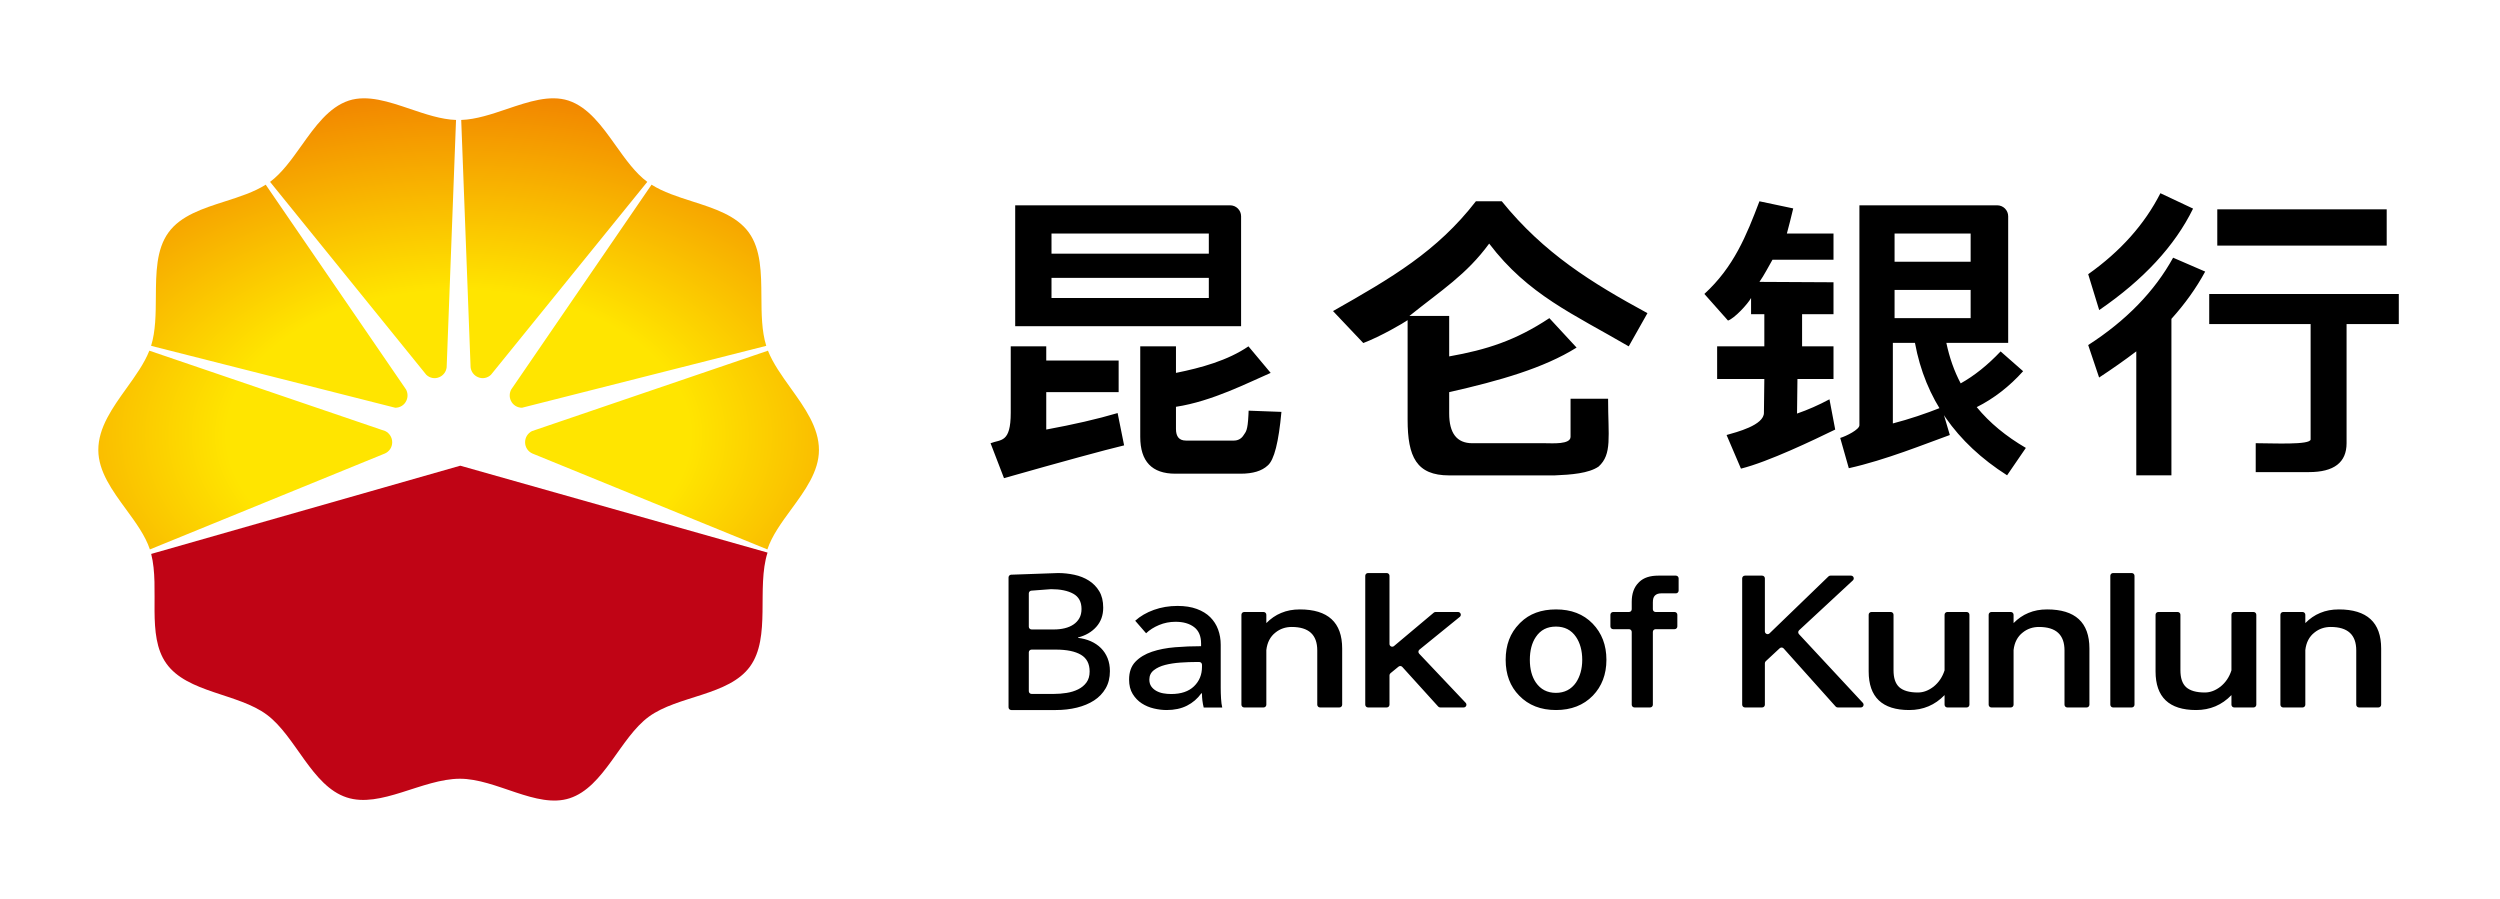 <svg width="356" height="128" viewBox="0 0 356 128" fill="none" xmlns="http://www.w3.org/2000/svg">
<path d="M185.088 86.781C189.103 86.781 191.126 88.621 191.126 92.355V100.351C191.126 100.567 190.951 100.741 190.736 100.741H187.968C187.917 100.741 187.866 100.731 187.819 100.712C187.771 100.692 187.728 100.663 187.692 100.627C187.656 100.591 187.627 100.548 187.608 100.5C187.588 100.453 187.578 100.402 187.578 100.351V92.618C187.578 90.383 186.364 89.279 183.936 89.279C183.065 89.279 182.287 89.542 181.633 90.068C180.887 90.646 180.451 91.487 180.326 92.565V100.351C180.326 100.567 180.152 100.742 179.936 100.742H177.168C177.117 100.742 177.066 100.732 177.019 100.712C176.972 100.692 176.929 100.664 176.892 100.627C176.856 100.591 176.827 100.548 176.808 100.501C176.788 100.453 176.778 100.403 176.778 100.351V87.54C176.778 87.324 176.953 87.149 177.169 87.149H179.936C180.152 87.149 180.326 87.324 180.326 87.54V88.727C180.949 88.096 181.665 87.596 182.443 87.281C183.252 86.939 184.123 86.782 185.088 86.782V86.781ZM194.412 81.992C194.412 81.777 194.587 81.602 194.803 81.602H197.473C197.688 81.602 197.863 81.777 197.863 81.992V91.702C197.863 91.776 197.884 91.849 197.924 91.911C197.964 91.974 198.021 92.024 198.088 92.055C198.156 92.086 198.231 92.098 198.304 92.088C198.378 92.079 198.447 92.048 198.504 92L204.171 87.24C204.241 87.182 204.33 87.149 204.422 87.149H207.629C207.71 87.149 207.788 87.174 207.854 87.221C207.92 87.267 207.97 87.333 207.997 87.409C208.024 87.485 208.026 87.567 208.005 87.645C207.983 87.722 207.938 87.791 207.875 87.842L202.125 92.51C202.083 92.544 202.049 92.586 202.024 92.634C201.999 92.681 201.985 92.734 201.981 92.787C201.978 92.841 201.985 92.895 202.003 92.945C202.022 92.996 202.05 93.042 202.087 93.081L208.712 100.083C208.764 100.138 208.799 100.208 208.812 100.283C208.825 100.358 208.816 100.435 208.786 100.505C208.756 100.575 208.706 100.635 208.642 100.677C208.579 100.719 208.504 100.741 208.428 100.741H205.088C204.978 100.741 204.873 100.695 204.799 100.613L199.686 94.969C199.619 94.895 199.526 94.85 199.426 94.842C199.326 94.835 199.227 94.866 199.15 94.93L198.006 95.866C197.961 95.902 197.925 95.948 197.901 96C197.876 96.053 197.863 96.11 197.863 96.167V100.351C197.863 100.567 197.688 100.741 197.473 100.741H194.802C194.751 100.741 194.7 100.731 194.653 100.712C194.606 100.692 194.563 100.663 194.526 100.627C194.49 100.591 194.462 100.548 194.442 100.5C194.422 100.453 194.412 100.402 194.412 100.351V81.993V81.992ZM221.58 86.781C223.731 86.781 225.47 87.438 226.794 88.805C228.091 90.147 228.754 91.855 228.754 93.958C228.754 96.035 228.091 97.744 226.822 99.059C225.497 100.426 223.731 101.109 221.58 101.109C219.4 101.109 217.661 100.426 216.337 99.059C215.04 97.744 214.406 96.035 214.406 93.959C214.406 91.855 215.04 90.146 216.364 88.805L216.505 88.662C217.786 87.392 219.478 86.781 221.58 86.781V86.781ZM221.567 89.226C220.319 89.226 219.383 89.699 218.707 90.698C218.135 91.54 217.849 92.644 217.849 93.959C217.849 95.273 218.135 96.351 218.707 97.192C219.383 98.165 220.319 98.664 221.566 98.664C222.788 98.664 223.75 98.165 224.426 97.192C224.998 96.325 225.31 95.246 225.31 93.959C225.31 92.644 224.998 91.54 224.426 90.698C223.75 89.699 222.788 89.226 221.566 89.226H221.567ZM236.133 81.97H238.647C238.862 81.97 239.037 82.145 239.037 82.361V84.104C239.037 84.319 238.862 84.494 238.647 84.494H236.555C236.16 84.494 235.869 84.599 235.658 84.809C235.447 85.02 235.367 85.335 235.367 85.782V86.759C235.367 86.975 235.542 87.149 235.758 87.149H238.462C238.678 87.149 238.853 87.324 238.853 87.539V89.204C238.853 89.42 238.678 89.594 238.462 89.594H235.758C235.542 89.594 235.367 89.769 235.367 89.984V100.351C235.367 100.567 235.193 100.741 234.977 100.741H232.748C232.697 100.741 232.646 100.731 232.599 100.712C232.551 100.692 232.508 100.663 232.472 100.627C232.436 100.591 232.407 100.548 232.387 100.5C232.368 100.453 232.358 100.402 232.358 100.351V89.984C232.358 89.769 232.183 89.594 231.968 89.594H229.712C229.609 89.594 229.509 89.553 229.436 89.48C229.363 89.407 229.322 89.307 229.322 89.204V87.539C229.322 87.324 229.497 87.149 229.712 87.149H231.968C232.183 87.149 232.358 86.975 232.358 86.759V85.703C232.358 84.546 232.675 83.626 233.335 82.969L233.437 82.864C234.069 82.253 234.983 81.97 236.133 81.97H236.133ZM260.377 82.08C260.45 82.009 260.547 81.97 260.648 81.97H263.585C263.663 81.97 263.74 81.994 263.805 82.038C263.87 82.082 263.92 82.145 263.948 82.218C263.977 82.291 263.983 82.371 263.965 82.447C263.948 82.524 263.908 82.593 263.85 82.646L256.191 89.749H256.191C256.153 89.784 256.123 89.826 256.102 89.873C256.08 89.919 256.068 89.97 256.066 90.021C256.065 90.072 256.073 90.123 256.091 90.171C256.109 90.219 256.136 90.263 256.171 90.301L265.268 100.085C265.32 100.141 265.354 100.211 265.367 100.285C265.38 100.36 265.37 100.437 265.34 100.507C265.31 100.577 265.26 100.636 265.196 100.677C265.133 100.719 265.058 100.741 264.982 100.741H261.687C261.576 100.741 261.471 100.694 261.397 100.611L253.988 92.335C253.953 92.297 253.911 92.265 253.864 92.243C253.818 92.221 253.767 92.208 253.715 92.206C253.663 92.203 253.611 92.211 253.563 92.229C253.514 92.247 253.469 92.274 253.431 92.31L251.443 94.158C251.364 94.232 251.319 94.335 251.319 94.444V100.351C251.319 100.567 251.144 100.741 250.929 100.741H248.477C248.425 100.741 248.375 100.731 248.327 100.712C248.28 100.692 248.237 100.663 248.2 100.627C248.164 100.591 248.135 100.548 248.116 100.5C248.096 100.453 248.086 100.402 248.086 100.351V82.361C248.086 82.145 248.261 81.97 248.477 81.97H250.929C251.144 81.97 251.319 82.145 251.319 82.361V89.911C251.319 89.987 251.341 90.062 251.384 90.126C251.426 90.19 251.486 90.24 251.556 90.27C251.627 90.3 251.705 90.309 251.78 90.295C251.855 90.281 251.925 90.245 251.98 90.192L260.377 82.08V82.08ZM266.098 87.539C266.098 87.324 266.273 87.149 266.489 87.149H269.248C269.464 87.149 269.639 87.324 269.639 87.539V95.431C269.639 96.535 269.887 97.323 270.446 97.849C271.005 98.349 271.875 98.612 273.117 98.612C273.894 98.612 274.639 98.323 275.353 97.77C276.067 97.192 276.595 96.43 276.906 95.457V87.539C276.906 87.324 277.08 87.149 277.296 87.149H280.056C280.272 87.149 280.446 87.324 280.446 87.539V100.351C280.446 100.567 280.272 100.741 280.056 100.741H277.297C277.245 100.741 277.194 100.731 277.147 100.712C277.1 100.692 277.057 100.663 277.02 100.627C276.984 100.591 276.955 100.548 276.936 100.5C276.916 100.453 276.906 100.402 276.906 100.351V98.98C275.539 100.4 273.862 101.109 271.875 101.109C268.024 101.109 266.099 99.269 266.099 95.615V87.54L266.098 87.539ZM291.495 86.781C295.51 86.781 297.533 88.621 297.533 92.355V100.351C297.533 100.567 297.358 100.741 297.143 100.741H294.375C294.324 100.741 294.273 100.731 294.226 100.712C294.178 100.692 294.135 100.663 294.099 100.627C294.063 100.591 294.034 100.548 294.014 100.5C293.995 100.453 293.985 100.402 293.985 100.351V92.618C293.985 90.383 292.771 89.279 290.344 89.279C289.472 89.279 288.694 89.542 288.04 90.068C287.293 90.646 286.858 91.487 286.733 92.565V100.351C286.733 100.567 286.558 100.742 286.343 100.742H283.575C283.524 100.742 283.473 100.732 283.426 100.712C283.378 100.692 283.335 100.664 283.299 100.627C283.263 100.591 283.234 100.548 283.215 100.501C283.195 100.453 283.185 100.403 283.185 100.351V87.54C283.185 87.324 283.36 87.149 283.575 87.149H286.343C286.558 87.149 286.733 87.324 286.733 87.54V88.727C287.356 88.096 288.072 87.596 288.85 87.281C289.659 86.939 290.53 86.782 291.495 86.782V86.781ZM300.509 81.992C300.509 81.777 300.684 81.602 300.9 81.602H303.562C303.778 81.602 303.953 81.777 303.953 81.992V100.351C303.953 100.567 303.778 100.741 303.562 100.741H300.9C300.848 100.741 300.798 100.731 300.75 100.712C300.703 100.692 300.66 100.663 300.624 100.627C300.587 100.591 300.559 100.548 300.539 100.5C300.519 100.453 300.509 100.402 300.509 100.351V81.993V81.992ZM306.951 87.539C306.951 87.324 307.126 87.149 307.341 87.149H310.101C310.317 87.149 310.492 87.324 310.492 87.539V95.431C310.492 96.535 310.74 97.323 311.299 97.849C311.858 98.349 312.727 98.612 313.97 98.612C314.746 98.612 315.492 98.323 316.206 97.77C316.92 97.192 317.448 96.43 317.758 95.457V87.539C317.758 87.324 317.933 87.149 318.149 87.149H320.909C321.124 87.149 321.299 87.324 321.299 87.539V100.351C321.299 100.567 321.124 100.741 320.909 100.741H318.149C318.097 100.741 318.047 100.731 317.999 100.712C317.952 100.692 317.909 100.663 317.873 100.627C317.836 100.591 317.808 100.548 317.788 100.5C317.768 100.453 317.758 100.402 317.758 100.351V98.98C316.392 100.4 314.715 101.109 312.727 101.109C308.876 101.109 306.951 99.269 306.951 95.615V87.54L306.951 87.539ZM333.04 86.781C337.055 86.781 339.078 88.621 339.078 92.355V100.351C339.078 100.455 339.037 100.554 338.964 100.627C338.89 100.7 338.791 100.741 338.687 100.741H335.92C335.816 100.741 335.717 100.7 335.644 100.627C335.571 100.554 335.53 100.454 335.53 100.351V92.618C335.53 90.383 334.316 89.279 331.888 89.279C331.017 89.279 330.239 89.542 329.585 90.068C328.838 90.646 328.402 91.487 328.278 92.565V100.351C328.278 100.567 328.103 100.742 327.888 100.742H325.12C325.069 100.742 325.018 100.732 324.971 100.712C324.923 100.692 324.88 100.664 324.844 100.627C324.808 100.591 324.779 100.548 324.759 100.501C324.74 100.453 324.73 100.403 324.73 100.351V87.54C324.73 87.324 324.905 87.149 325.12 87.149H327.888C328.103 87.149 328.278 87.324 328.278 87.54V88.727C328.9 88.096 329.616 87.596 330.394 87.281C331.204 86.939 332.075 86.782 333.04 86.782V86.781ZM143.993 81.837L150.674 81.602C151.446 81.602 152.217 81.685 152.989 81.85C153.76 82.015 154.45 82.291 155.057 82.677C155.661 83.059 156.167 83.578 156.532 84.192C156.908 84.817 157.097 85.597 157.097 86.534C157.097 87.618 156.769 88.527 156.113 89.262C155.457 89.996 154.59 90.501 153.509 90.777V90.832C154.165 90.906 154.773 91.066 155.332 91.314C155.891 91.562 156.373 91.888 156.779 92.292C157.183 92.697 157.497 93.174 157.719 93.725C157.94 94.276 158.051 94.892 158.051 95.571C158.051 96.508 157.849 97.325 157.444 98.023C157.039 98.721 156.489 99.296 155.795 99.745C155.1 100.195 154.286 100.535 153.35 100.765C152.415 100.995 151.417 101.109 150.356 101.109H144.006C143.903 101.109 143.803 101.068 143.73 100.995C143.657 100.922 143.616 100.822 143.616 100.719V82.227C143.616 82.016 143.782 81.844 143.992 81.837H143.993ZM146.893 89.634H150.116C150.639 89.634 151.139 89.577 151.615 89.462C152.091 89.346 152.506 89.17 152.861 88.93C153.208 88.7 153.496 88.39 153.701 88.028C153.907 87.664 154.009 87.226 154.009 86.713C154.009 85.703 153.617 84.982 152.833 84.548C152.049 84.114 150.994 83.897 149.668 83.897L146.864 84.109C146.766 84.116 146.674 84.16 146.607 84.233C146.54 84.305 146.503 84.399 146.503 84.498V89.244C146.503 89.46 146.678 89.634 146.893 89.634V89.634ZM146.893 98.814H150.083C150.68 98.814 151.281 98.766 151.887 98.67C152.494 98.574 153.042 98.404 153.533 98.16C154.024 97.915 154.418 97.588 154.717 97.177C155.015 96.767 155.164 96.248 155.164 95.62C155.164 94.519 154.75 93.725 153.923 93.237C153.095 92.748 151.902 92.503 150.343 92.503H146.893C146.678 92.503 146.503 92.678 146.503 92.893V98.424C146.503 98.64 146.678 98.814 146.893 98.814V98.814ZM171.034 91.632C171.034 90.582 170.703 89.804 170.04 89.299C169.377 88.794 168.497 88.542 167.399 88.542C166.57 88.542 165.789 88.695 165.054 89.002C164.319 89.31 163.702 89.7 163.205 90.176L161.652 88.393C162.377 87.74 163.262 87.225 164.308 86.848C165.354 86.472 166.478 86.284 167.679 86.284C168.735 86.284 169.652 86.427 170.428 86.715C171.205 87.002 171.842 87.393 172.339 87.888C172.836 88.383 173.217 88.982 173.457 89.641C173.705 90.314 173.83 91.037 173.83 91.81V97.96C173.83 98.435 173.845 98.935 173.876 99.46C173.907 99.985 173.964 100.416 174.047 100.753H171.407C171.242 100.092 171.159 99.413 171.158 98.733H171.065C170.54 99.474 169.841 100.076 169.03 100.485C168.212 100.901 167.244 101.109 166.126 101.109C165.546 101.109 164.94 101.035 164.308 100.886C163.676 100.738 163.102 100.495 162.584 100.159C162.066 99.822 161.637 99.376 161.295 98.822C160.953 98.267 160.782 97.584 160.782 96.772C160.782 95.702 161.082 94.855 161.683 94.231C162.284 93.607 163.071 93.132 164.044 92.805C165.018 92.479 166.115 92.266 167.337 92.167C168.567 92.067 169.8 92.017 171.034 92.018V91.632V91.632ZM170.427 94.267C169.679 94.267 168.905 94.294 168.103 94.35C167.302 94.406 166.576 94.517 165.925 94.684C165.273 94.851 164.734 95.101 164.307 95.435C163.88 95.769 163.666 96.214 163.666 96.77C163.666 97.159 163.757 97.484 163.938 97.744C164.12 98.003 164.36 98.217 164.659 98.384C164.969 98.554 165.304 98.671 165.653 98.731C166.023 98.796 166.398 98.829 166.774 98.829C168.184 98.829 169.268 98.462 170.026 97.73C170.784 96.997 171.163 96.075 171.163 94.962V94.657C171.163 94.441 170.989 94.267 170.773 94.267H170.427V94.267ZM167.458 57.928V61.084C167.458 62.154 167.898 62.737 168.877 62.737H175.725C176.312 62.737 176.801 62.446 177.095 61.959C177.412 61.464 177.669 61.385 177.78 59.055L177.804 58.479L182.475 58.652C182.084 62.932 181.448 65.509 180.519 66.287C179.687 67.065 178.415 67.454 176.655 67.454H167.361C164.034 67.454 162.371 65.704 162.371 62.203V49.321H167.458V53.1C171.032 52.38 174.822 51.339 177.78 49.32L180.943 53.1C177.78 54.465 172.595 57.15 167.458 57.928V57.928ZM144.564 29.237H175.171C175.585 29.237 175.982 29.401 176.274 29.694C176.567 29.987 176.731 30.384 176.731 30.797V46.452H144.564V29.237L144.564 29.237ZM172.136 42.435V39.566H149.734V42.435H172.136ZM149.734 36.123H172.136V33.254H149.734V36.123ZM148.986 55.844V61.168C152.876 60.45 156.232 59.683 159.149 58.82L160.073 63.421C157.161 64.123 151.46 65.68 142.969 68.09L141.056 63.115C142.514 62.54 143.929 63.115 143.929 58.772V49.321H148.986V51.339H159.295V55.843H148.986V55.844ZM210.167 28.663H213.852C219.864 36.092 226.694 40.299 234.597 44.593L231.93 49.321C224.076 44.738 217.585 41.972 212.058 34.688C208.81 39.126 205.258 41.324 200.701 44.99H206.363V50.753C211.697 49.802 215.814 48.495 220.629 45.304L224.506 49.497C219.82 52.424 213.587 54.203 206.363 55.843V58.869C206.363 61.667 207.43 63.115 209.66 63.115H220.058C221.027 63.115 223.647 63.321 223.647 62.203V56.78H228.992C228.992 62.202 229.591 64.672 227.638 66.442C226.232 67.407 223.742 67.601 221.367 67.697H206.363C201.709 67.697 200.444 65.066 200.444 59.759V45.59C199.88 45.989 196.643 47.894 194.133 48.849L189.822 44.297C198.161 39.569 204.64 35.803 210.167 28.663V28.663ZM250.544 28.663L255.355 29.68C255.019 31.035 254.788 32.044 254.451 33.254H261.091V36.983H252.402C251.902 37.844 251.201 39.216 250.544 40.139L261.091 40.195V44.745H256.617V49.321H261.091V53.967H255.956L255.897 58.893C257.437 58.361 258.976 57.684 260.516 56.86L261.334 61.168C258.351 62.62 251.81 65.766 247.912 66.734L245.864 61.945C247.211 61.557 251.241 60.559 251.183 58.748L251.241 53.967H244.52V49.321H251.241V44.745H249.352V42.435C248.871 43.306 246.994 45.336 246.067 45.649L242.702 41.857C246.893 38.022 248.693 33.54 250.544 28.663V28.663ZM269.787 41.287V45.304H280.619V41.287H269.787V41.287ZM280.619 37.27V33.254H269.787V37.27H280.619V37.27ZM284.887 50.042L288.093 52.859C286.15 55.026 283.915 56.76 281.486 57.974C283.332 60.228 285.664 62.135 288.482 63.782L285.81 67.683C278.522 63.045 274.149 56.76 272.691 48.828H269.542V60.298C271.874 59.691 274.207 58.911 276.49 58L277.656 61.945C274.158 63.202 268.519 65.503 263.271 66.674L262.047 62.363C262.921 62.103 264.78 61.164 264.78 60.558V29.237H284.404C284.818 29.237 285.215 29.401 285.508 29.694C285.8 29.987 285.965 30.384 285.965 30.797V48.828H277.161C277.598 50.909 278.279 52.859 279.202 54.593C281.145 53.509 283.04 51.992 284.887 50.042V50.042ZM315.741 29.811H339.866V34.975H315.741V29.811ZM314.592 41.861H341.589V46.144H334.152V63.111C334.152 65.856 332.365 67.228 328.791 67.228H321.214V63.111C323.593 63.111 329.032 63.399 329.032 62.567V46.144H314.592V41.861H314.592ZM307.643 27.515L312.294 29.705C309.699 35.008 305.243 39.826 298.926 44.156L297.359 39.047C301.962 35.787 305.39 31.943 307.642 27.515H307.643ZM309.452 36.696L314.018 38.673C312.755 41.008 311.152 43.253 309.21 45.408V67.683H304.207V50.034C302.556 51.292 300.759 52.549 298.914 53.761L297.359 49.136C302.799 45.633 306.83 41.457 309.452 36.696V36.696Z" fill="black"/>
<path fill-rule="evenodd" clip-rule="evenodd" d="M65.542 66.315L21.529 78.879C22.792 83.838 20.824 90.465 23.682 94.475C26.66 98.683 33.919 98.721 38.016 101.789C42.131 104.866 44.389 111.907 49.347 113.546C54.163 115.159 60.13 110.909 65.481 110.892C70.658 110.887 76.435 115.199 81.114 113.673C86.03 112.075 88.288 105.066 92.393 102.059C96.518 99.04 103.778 99.072 106.802 94.911C109.824 90.748 107.698 83.72 109.297 78.689L65.542 66.315" fill="#C00415"/>
<path fill-rule="evenodd" clip-rule="evenodd" d="M67.012 52.304C67.084 52.899 67.462 53.454 68.062 53.706C68.708 53.995 69.446 53.834 69.924 53.354L92.172 25.899C90.47 24.638 89.084 22.691 87.69 20.735C85.749 18.008 83.793 15.261 80.949 14.322C78.284 13.462 75.265 14.483 72.202 15.519C70.012 16.26 67.799 17.009 65.677 17.082L67.012 52.304ZM62.561 53.706C63.159 53.454 63.537 52.899 63.604 52.304L64.939 17.082C62.823 17.009 60.614 16.261 58.426 15.521C55.364 14.484 52.343 13.462 49.674 14.322C46.825 15.263 44.864 18.017 42.92 20.748C41.53 22.7 40.149 24.641 38.457 25.899L60.692 53.354C61.178 53.834 61.909 53.995 62.561 53.706ZM57.821 55.465C58.071 55.936 58.113 56.511 57.875 57.035C57.589 57.691 56.954 58.063 56.285 58.063L21.515 49.247C22.165 47.149 22.18 44.713 22.195 42.285C22.217 38.893 22.238 35.517 23.993 33.105C25.737 30.697 28.892 29.687 32.04 28.679C34.108 28.017 36.174 27.355 37.836 26.299L57.821 55.465ZM54.87 61.389C55.45 61.679 55.85 62.283 55.85 62.978C55.85 63.693 55.43 64.311 54.801 64.581L21.343 78.239C20.699 76.285 19.331 74.415 17.948 72.525C15.993 69.852 14.008 67.138 14 64.089C13.991 60.895 16.027 58.055 18.031 55.262L18.031 55.262C19.299 53.495 20.553 51.746 21.268 49.937L54.87 61.389ZM75.751 61.389C75.171 61.679 74.772 62.283 74.772 62.978C74.772 63.693 75.199 64.311 75.816 64.581L109.275 78.239C109.92 76.287 111.287 74.42 112.668 72.533C114.627 69.857 116.614 67.141 116.618 64.089C116.626 60.894 114.591 58.053 112.589 55.259C111.323 53.493 110.07 51.745 109.356 49.937L75.751 61.389ZM72.739 57.035C72.503 56.511 72.547 55.936 72.797 55.465L92.781 26.299C94.444 27.355 96.51 28.016 98.578 28.678C101.728 29.686 104.883 30.696 106.63 33.105C108.377 35.514 108.401 38.884 108.425 42.272C108.442 44.704 108.459 47.145 109.114 49.247L74.332 58.063C73.671 58.063 73.032 57.691 72.739 57.035Z" fill="url(#paint0_radial_63_13037)"/>
<defs>
<radialGradient id="paint0_radial_63_13037" cx="0" cy="0" r="1" gradientUnits="userSpaceOnUse" gradientTransform="translate(65.309 61.999) rotate(90) scale(49.987 79.851)">
<stop stop-color="#FFE500"/>
<stop offset="0.414" stop-color="#FFE500"/>
<stop offset="1" stop-color="#F18200"/>
</radialGradient>
</defs>
</svg>
